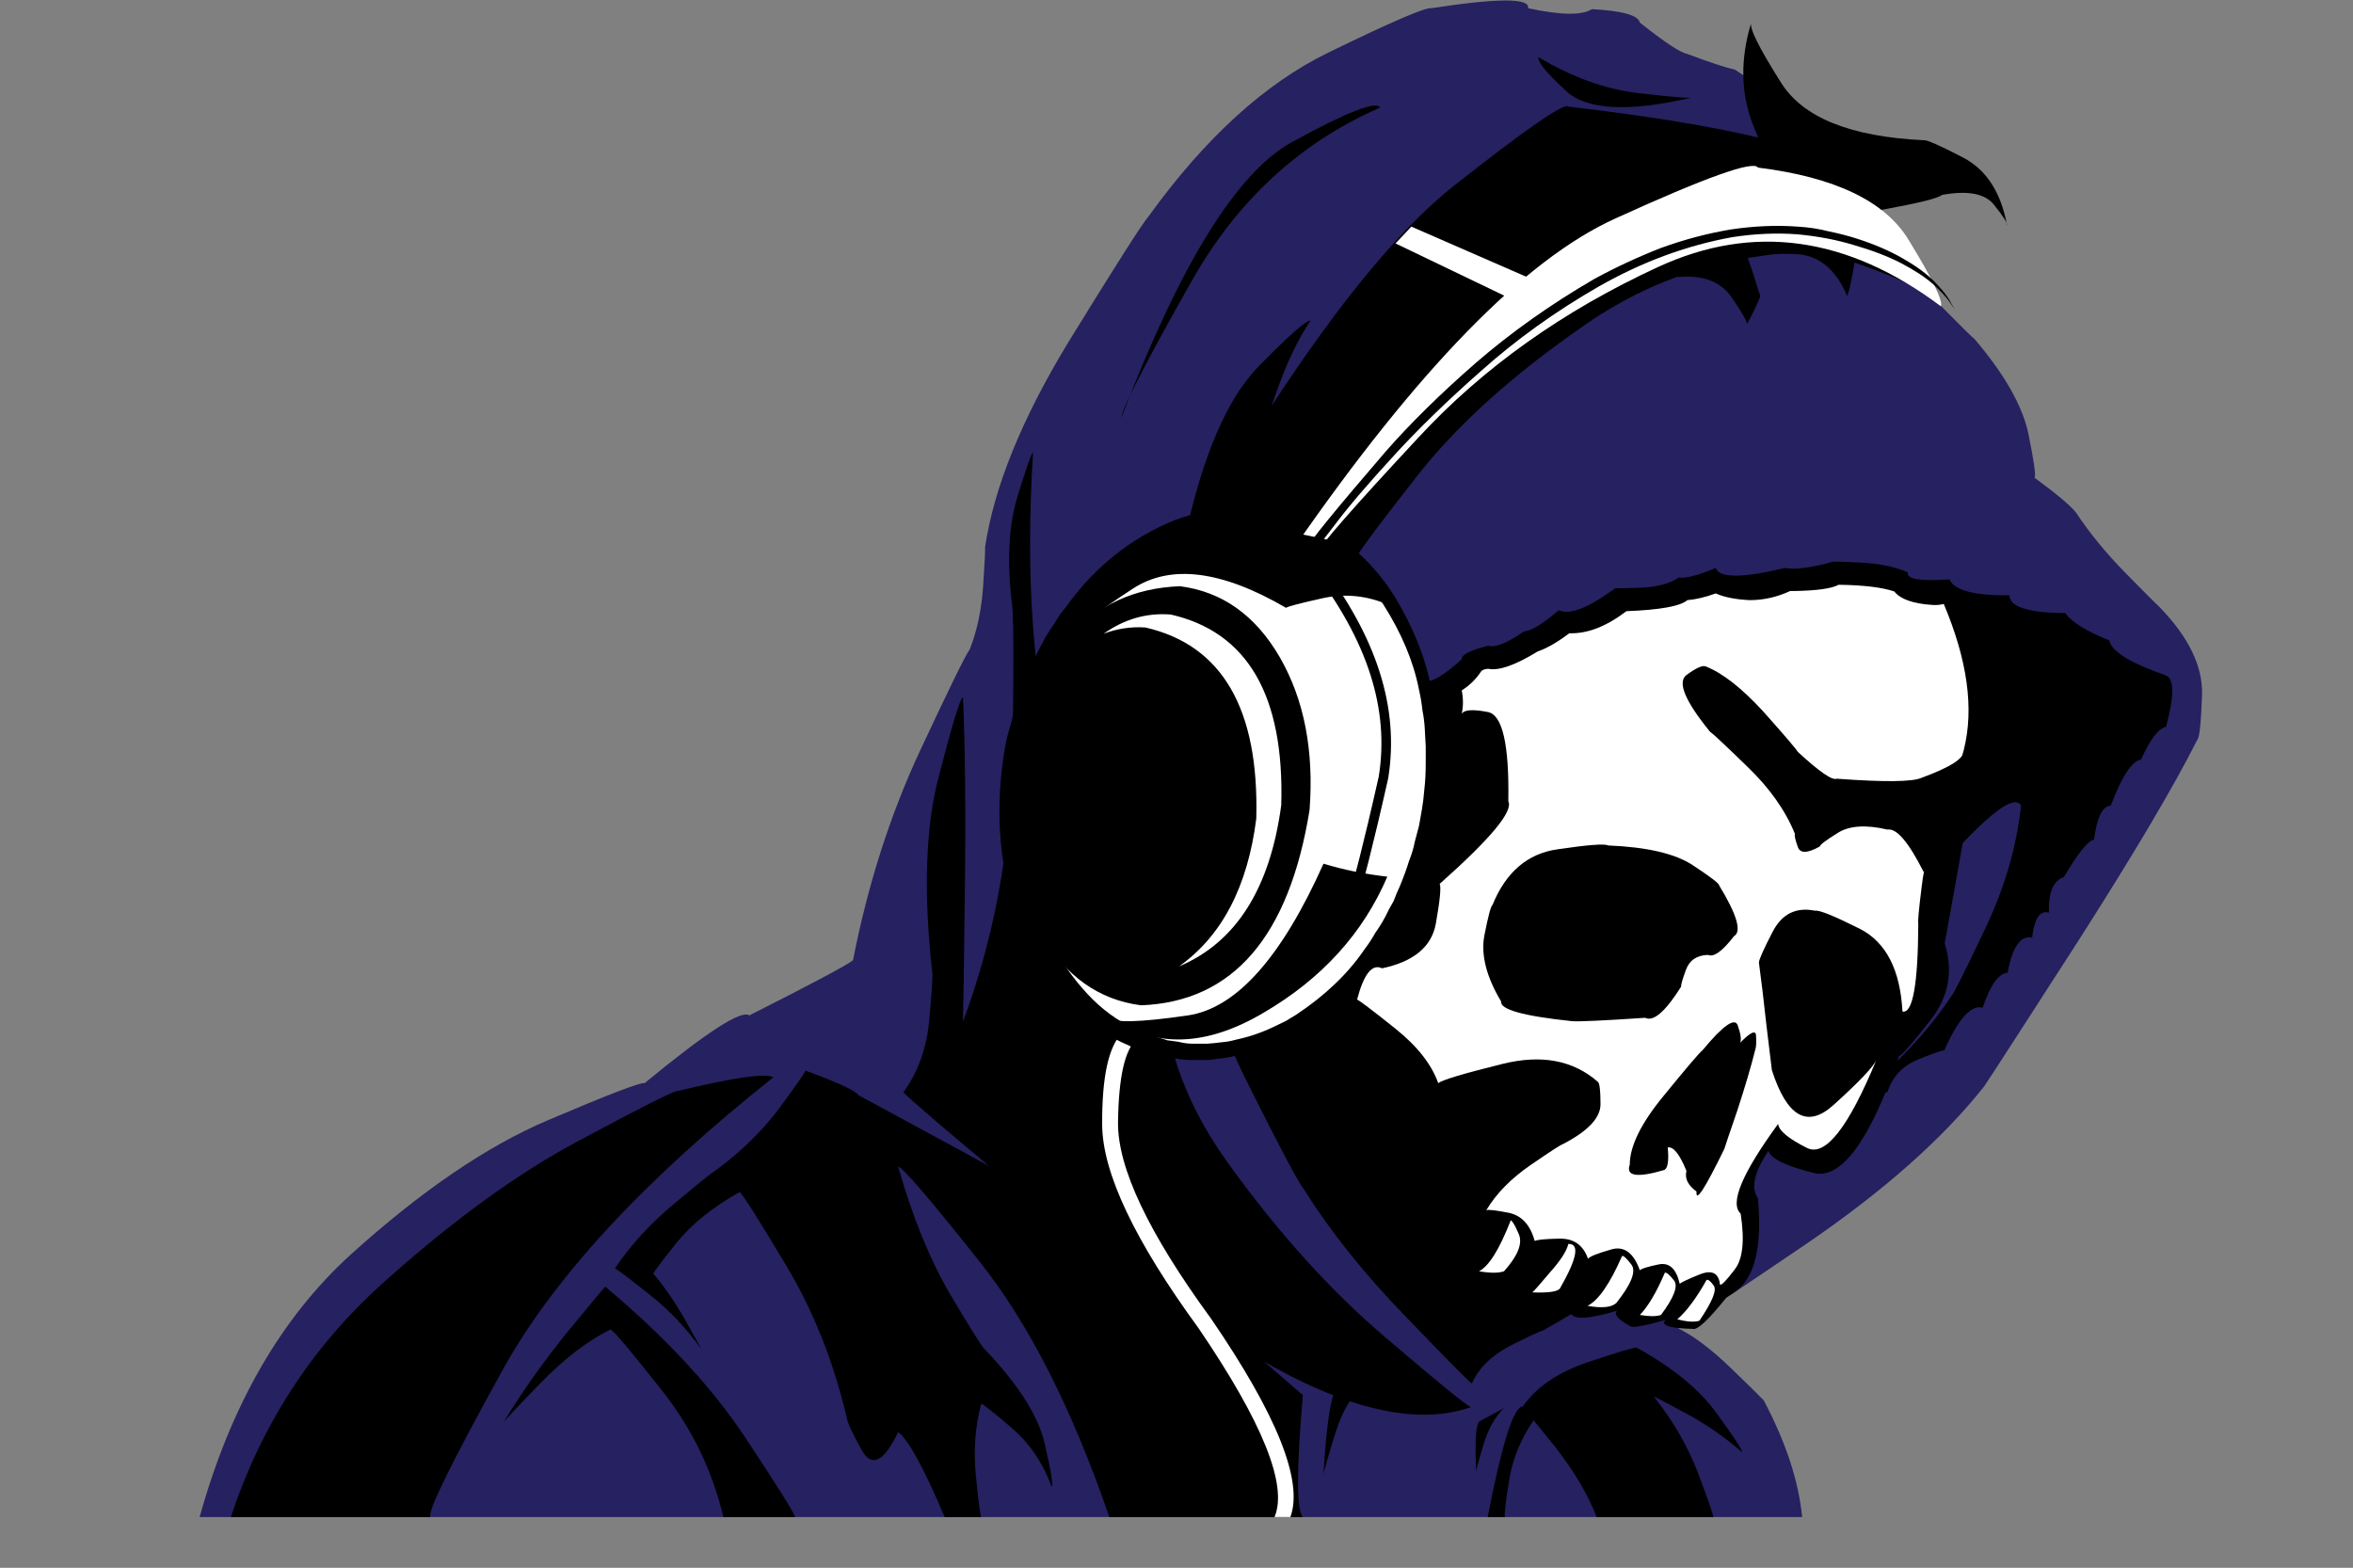 <svg width="326.667" height="217.667" xmlns="http://www.w3.org/2000/svg">
 <rect width="100%" height="100%" fill="#808080" stroke="none"/>

 <g>
  <title>background</title>
  <rect fill="none" id="canvas_background" height="219.667" width="328.667" y="-1" x="-1"/>
 </g>
 <g>
  <title>Layer 1</title>
  <g id="g10" transform="matrix(1.333,0,0,-1.333,0,274.667) ">
   <g id="g12" transform="scale(0.1) ">
    <path fill="#262161" fill-rule="evenodd" d="m2248.4,1428.98c-1.99,1.64 -13.32,13.01 -33.99,33.99c-20.66,21.01 -38.16,42.34 -52.5,64.02c-6.36,7.66 -20.66,19.65 -43,35.98c1.64,1.68 -0.51,17.19 -6.53,46.52c-6.33,28.99 -25,61.64 -55.97,97.97c-2.35,1.68 -13.68,12.85 -34.03,33.52c-20.31,20.66 -35.66,41.17 -45.97,61.48c4.64,10.66 -20,40.86 -74.03,90.51c-1.64,2.65 -12.81,16.01 -33.47,40c-21.02,24.02 -41.68,42.34 -62,55c-10.35,2.34 -27.03,7.85 -50,16.52c-7.03,1.33 -23.36,12.15 -49.02,32.5c-1.64,7.66 -18.32,12.31 -50,13.99c-10.31,-6.68 -32.5,-6.33 -66.48,1.01c2.34,10.67 -31.18,10.67 -100.51,0c-5.67,1.33 -41.33,-14.02 -106.99,-46.01c-66.02,-32 -128.52,-88.83 -187.5,-170.51c-6.68,-7.66 -34.5,-51.33 -83.52,-130.98c-48.67,-80 -77.66,-151.37 -86.99,-214.02c0.35,-2.35 -0.35,-15.82 -1.99,-40.51c-1.68,-24.65 -6.33,-46.64 -14.03,-65.98c-3.63,-4.33 -20.97,-39.68 -51.989,-106.01c-30.981,-66.64 -54.141,-139.14 -69.493,-217.5c-5.347,-4.65 -41.328,-23.83 -108.007,-57.5c-8.321,6.01 -44.653,-17.501 -108.981,-70.509c-4.34,1.019 -38.172,-11.992 -101.531,-38.981c-63.32,-27 -131.481,-73.519 -204.488,-139.5c-72.661,-66.011 -125.161,-157.179 -157.5,-273.511l1669.019,0c-3.67,37.652 -17.03,78.16 -40,121.519c-2.03,2.313 -13.16,13.321 -33.51,32.973c-20.67,20 -39.18,34.019 -55.51,42.027c9.02,4.34 53.67,33.832 134.02,88.481c80,54.691 141.49,109.179 184.5,163.511c6.99,10.321 39.64,60.821 98,151.49c57.97,90.66 99.34,160.51 123.99,209.49c2.34,2.03 3.98,17.85 5,47.5c0.66,29.69 -14.34,60.2 -45,91.52" id="path14"/>
    <path fill="#000000" fill-rule="evenodd" d="m1531.91,594.961c-4.68,1.68 -34.68,26.168 -90,73.519c-55.66,47.34 -109.33,106.68 -161.01,178c-51.99,71.329 -74.65,143.829 -68.01,217.5c-8.01,10.32 5.86,42.15 41.52,95.51c3.64,-6.01 15.47,0.98 35.47,20.98c-1.64,-0.31 -6.99,2.34 -15.97,8.01c-9.03,5.66 -11.18,16.68 -6.53,33c-8.32,-0.66 -31.83,-22.5 -70.47,-65.5c-38.67,-43.01 -43,-102.5 -13,-178.519c-5,0 -13.83,18.519 -26.53,55.509c-12.65,36.99 1.53,93.01 42.5,168.01c1.68,1.99 10.67,21.17 27.03,57.5c16.33,36.68 30.47,79.49 42.5,128.51c0.67,10.67 10.32,60.47 28.99,149.49c18.32,88.68 40.51,152 66.48,190c-3.63,1.33 -21.83,-14.68 -54.49,-48c-32.66,-33.68 -58.16,-93.32 -76.48,-178.99c-1.02,-4.69 -9.03,-33.16 -24.03,-85.51c-15,-52.65 -31.99,-100.5 -50.97,-143.51c-2,-0.67 -7.86,-14.14 -17.5,-40.51c-9.34,-26.33 -9.85,-61.64 -1.53,-105.98c-4.33,3.68 -17.97,50 -40.97,138.99c-23.36,89.02 -31.02,197.85 -23.01,326.52c-1.68,-1.01 -6.99,-16.17 -16.02,-45.51c-8.98,-29.02 -11.13,-65.15 -6.48,-108.51c2.34,-8.67 2.65,-62.35 1.01,-160.98c-2.03,-99.02 -19.18,-191.68 -51.52,-278.01c0.35,8.68 1.02,54.14 1.99,136.49c1.02,82.34 0.35,149.49 -1.99,201.52c-3.011,-1.68 -11.331,-29.02 -24.999,-82.03c-13.981,-52.66 -16.332,-120.82 -6.993,-204.49c0.661,-3.01 -0.347,-19.34 -3.007,-48.99c-2.661,-29.679 -11.641,-55 -26.993,-76.011c4.332,-5.309 43.832,-39.137 118.512,-101.489c74.65,-62.652 157.97,-121.011 250,-175c92,-54.019 166.14,-71.171 222.5,-51.519" id="path16"/>
    <path fill="#000000" fill-rule="evenodd" d="m770.391,818.98c3.359,-2.648 19.179,-27.648 47.5,-75c28.668,-47.339 50,-100.66 64.019,-160c0.668,-5 5.981,-16.519 15.981,-34.492c10.347,-17.687 22.847,-11.168 37.5,19.492c10.347,-7.339 26.519,-36.832 48.519,-88.511l38,0c-1.01,1.992 -2.85,16.172 -5.5,42.5c-2.66,26.332 -0.86,51.519 5.5,75.511c2,-0.359 12.31,-8.519 30.98,-24.5c18.67,-15.66 32.85,-36.32 42.5,-61.992c1.68,1.641 -0.82,16.84 -7.5,45.473c-6.64,28.668 -27.5,61.367 -62.5,98.008c-2.34,1.679 -14.14,20.511 -35.511,56.519c-21.328,36.332 -39.488,80.821 -54.488,133.481c5,-0.981 33.16,-33.828 84.489,-98.481c51.37,-64.328 96.53,-153.16 135.51,-266.519l201.52,0c-6.68,6.992 -6.68,49.332 0,126.992l-190,164.527l-273,147.973c-2.351,4.34 -20.672,12.848 -55,25.508c-0.672,-2.348 -9.851,-15.508 -27.5,-39.489c-18.012,-23.992 -40.512,-45.82 -67.5,-65.511c-2.66,-1.328 -16.332,-12.348 -41.019,-33.008c-25,-20.66 -45.821,-43.32 -62.5,-67.973c1.988,-0.66 13.519,-9.328 34.488,-26.008c21.019,-16.332 39.531,-35.671 55.512,-58.011c-0.981,1.992 -6.84,12.5 -17.5,31.519c-10.981,18.992 -21.84,34.653 -32.5,46.992c0.347,1.641 8.519,12.5 24.488,32.5c16.019,19.649 37.851,37.149 65.512,52.5" id="path18"/>
    <path fill="#000000" fill-rule="evenodd" d="m1704.41,656.988c-3.67,0 -20.86,-5.187 -51.52,-15.508c-30.66,-10.351 -53.16,-25.859 -67.5,-46.519c2.34,-1.992 13.67,-15.66 34.02,-40.981c20,-25.66 34.5,-50.152 43.48,-73.511l121.52,0c0,2.34 -5.35,17.652 -16.01,46.011c-10.67,28.008 -26.02,54.5 -46.02,79.5c2.03,-0.671 13.52,-6.679 34.53,-18.011c21.33,-11.641 40.47,-25 57.5,-40c0.32,2.34 -8.51,15.859 -26.52,40.511c-18.01,25 -45.82,47.848 -83.48,68.508" id="path20"/>
    <path fill="#000000" fill-rule="evenodd" d="m2090.39,1825.47c0.66,2.34 -3.83,9.49 -13.48,21.52c-9.33,11.99 -27.5,15.47 -54.53,10.47c-3.32,-3.32 -24.14,-8.48 -62.5,-15.47c-38.63,-7.03 -75.31,4.65 -110,35c-2.97,2.31 -10.97,20 -23.98,52.97c-13.01,33.01 -13.67,68.67 -1.99,107.03c-2.35,-5.35 8,-26.17 30.97,-62.5c22.7,-36.37 72.19,-56.37 148.52,-60c3.01,0.67 16.68,-5.35 41.01,-18.01c24.34,-12.65 39.65,-36.32 45.98,-71.01" id="path22"/>
    <path fill="#000000" fill-rule="evenodd" d="m1819.41,1722.97c0.32,2.65 -5,11.99 -16.01,28.01c-11.33,16.32 -29.85,23.32 -55.51,21.01l6.52,15c7.66,1.99 17.5,4.14 29.5,6.49c13.98,1.99 25.82,3.82 35.5,5.5l0,-4.49c0.67,-1.68 2.97,-8.51 7,-20.51c3.67,-11.99 5.97,-19.33 6.99,-21.99c-4.34,-10.66 -8.99,-20.35 -13.99,-29.02" id="path24"/>
    <path fill="#000000" fill-rule="evenodd" d="m1827.38,1793.98c3.01,2 16.84,2.66 41.53,2c24.64,-0.67 43,-15.36 55,-43.99c2.65,7.97 5.15,19.65 7.5,35c1.99,-0.35 13.82,-4.69 35.5,-13.01c21.33,-8.36 39.5,-19.18 54.5,-32.5c-0.67,2.35 -12.66,13.32 -36.02,33.01c-23.32,19.34 -52.5,33.63 -87.5,42.97l-101.99,-5l31.48,-18.48" id="path26"/>
    <path fill="#000000" fill-rule="evenodd" d="m1762.38,1958.98c-2.65,-1.01 -21.13,0.51 -55.47,4.5c-34.68,3.98 -69.53,16.48 -104.53,37.5c-1.64,-4.34 8.01,-16.18 29.03,-35.51c21.32,-19.65 65,-21.84 130.97,-6.49" id="path28"/>
    <path fill="#000000" fill-rule="evenodd" d="m827.891,480.469c-0.313,3.672 -17.5,31.172 -51.481,82.5c-34.031,51.679 -82.66,104.179 -146.019,157.5c-1.993,-1.989 -15.313,-18.008 -40,-48.008c-24.34,-30 -46.481,-61.332 -66.481,-93.981c1.988,3 15.149,16.989 39.488,41.989c24.332,25 48.512,43.511 72.5,55.511c3.981,-2.351 21.68,-23.32 53.012,-63.011c31.32,-39.34 52.809,-83.481 64.488,-132.5l74.493,0" id="path30"/>
    <path fill="#000000" fill-rule="evenodd" d="m1395.9,619.961c-8.32,-3.633 -14.18,-35.473 -17.5,-95.473c0.35,3.633 4.65,18.832 13.01,45.473c8.67,26.367 20.15,43.008 34.49,50l-30,0" id="path32"/>
    <path fill="#000000" fill-rule="evenodd" d="m1584.88,595.469c-9.33,-2.66 -21.13,-40.981 -35.47,-115l17.97,0c-0.97,2.34 0.67,16.332 5,41.992c4.69,25.66 16.84,50.508 36.53,74.527l-24.03,-1.519" id="path34"/>
    <path fill="#000000" fill-rule="evenodd" d="m1540.39,579.961c-3.32,-4.34 -4.34,-21.641 -3.01,-51.992c0,1.679 2.5,10.859 7.5,27.5c5,16.679 12.19,29.492 21.53,38.511c-6.68,-3.671 -15.36,-8.359 -26.02,-14.019" id="path36"/>
    <path fill="#000000" fill-rule="evenodd" d="m1167.89,1625.47c1.02,10.35 25.35,57.65 73.01,141.99c47.65,84.34 113.16,144.69 196.48,181.02c-3.98,7.34 -34.65,-4.65 -91.99,-36.02c-57.34,-31.64 -116.48,-127.3 -177.5,-286.99" id="path38"/>
    <path fill="#000000" fill-rule="evenodd" d="m1532.89,619.488c-4.34,3.321 -27.66,26.992 -70,70.981c-42.34,43.672 -77.34,87.5 -105,131.519c-5.66,6.992 -25,43.481 -58.01,109.492c-33.32,66.329 -47.81,120.32 -43.47,162c-1.02,1.32 0.31,10.5 3.98,27.5c3.36,16.99 14.34,32.34 33.01,46.01c6.68,4.65 18.16,20.31 34.49,46.99c9.02,0.98 23.52,12 43.52,33.01c-2.66,4.34 4.64,12.31 21.99,23.99c5,-0.67 17.15,11.32 36.48,36.01c6.02,-3.36 25.2,11.33 57.5,43.99c7.7,1.01 19.34,8.67 35,23c-0.31,4.65 8.87,9.34 27.5,13.99c7.03,-2.35 19.53,2.65 37.5,15c7.35,0.35 19.34,7.65 36.02,21.99c11.33,-5.31 31.01,2.34 58.98,23.01c2.03,-0.31 11.37,-0.16 28.01,0.51c16.68,1.01 29.34,4.49 38.01,10.5c7.34,-1.01 20.15,2.35 38.51,10c3.64,-10.66 27.66,-10.66 72,0c10.66,-1.99 27.34,0.16 50,6.49c1.64,0.35 11.83,0 30.5,-0.98c18.32,-1.01 34.14,-4.33 47.5,-10c-1.68,-7.03 12.82,-9.53 43.48,-7.5c5,-11.37 25.86,-16.83 62.5,-16.52c0,-11.99 19.34,-18.17 58.01,-18.48c6.68,-9.33 21.99,-18.87 46.01,-28.51c2,-11.33 21.64,-23.52 58.99,-36.49c8.67,-3.67 8.67,-21.52 0,-53.51c-7.66,-1.33 -16.33,-12.66 -26.02,-33.99c-9.65,-1.68 -20.15,-17.69 -31.48,-48.01c-8.67,-0.35 -14.49,-12.18 -17.5,-35.5c-6.02,-0.67 -16.49,-13.68 -31.49,-38.99c-11.01,-3.67 -16.17,-16.01 -15.5,-37.03c-9.34,2.7 -15.16,-5.98 -17.5,-25.98c-12,2.66 -20.51,-9.49 -25.51,-36.52c-9.34,-0.66 -18.01,-12.81 -26.02,-36.48c-11.99,3.32 -25.31,-11.492 -40,-44.5c-1.99,0.321 -11.13,-2.851 -27.5,-9.492c-15.97,-6.679 -26.48,-17.847 -31.48,-33.508c-1.33,-0.359 -7.66,-3.679 -18.99,-10c-11.36,-6.679 -17.85,-13.832 -19.53,-21.492c-10.31,2.313 -3.63,14.344 20,35.981c2.03,1.332 12.85,11.832 32.5,31.519c20,20 37.35,40.982 52.03,62.972c2.97,3.36 14.65,26.52 35,69.53c20.67,42.97 33.32,86.13 37.97,129.49c-5.97,10.98 -27.81,-3.67 -65.47,-44.02c-1.36,-2.66 -9.18,-22.15 -23.51,-58.48c-14.34,-36.32 -28.52,-74.68 -42.5,-115c-8.32,4.34 -15,42.5 -20,114.5c1.99,3.98 1.17,19.64 -2.5,46.99c-3.99,27.65 -24.18,43.01 -60.51,46.01c-10.31,-7.65 -57.34,-58.51 -140.98,-152.5c-83.67,-93.671 -143.16,-183.671 -178.51,-270c-6.02,-10.66 2.5,-33 25.51,-66.992c-7.35,-6.008 7.5,-5.508 44.49,1.492c4.33,-9.652 18.67,-7.859 43.01,5.5c-6.33,-11.011 -32.19,-29.179 -77.5,-54.492c-2.35,-0.347 -13.52,-5.508 -33.52,-15.508c-19.65,-10.351 -33.01,-23.511 -40,-39.492" id="path40"/>
    <path fill="#000000" fill-rule="evenodd" d="m1767.38,695.98c3.67,-2 16.37,3.981 38.01,18c21.68,13.68 30.16,46.489 25.51,98.481c-7.66,11.019 -3.99,27.5 11.01,49.527c2,-8.008 17.5,-15.656 46.49,-23.008c28.98,-7.648 58.83,32.821 89.49,121.489c3.36,1.332 14.34,14.019 33.01,38.011c18.67,23.98 23.51,50.5 14.49,79.49l19.49,108.51l-425.47,120l-295,-296.99l90.98,-191.01c1.99,-3.679 35.35,-21.492 100,-53.519c65,-31.992 149.02,-55 251.99,-68.981" id="path42"/>
    <path fill="#ffffff" fill-rule="evenodd" d="m1446.41,1287.46c-10.36,-13.63 -20,-23.48 -29.03,-29.49c9.69,-18.99 16.02,-43.17 19.03,-72.5c4.33,12.34 18.67,53.36 43,123.01c-13.67,-10.67 -24.68,-17.66 -33,-21.02" id="path44"/>
    <path fill="#ffffff" fill-rule="evenodd" d="m2012.38,1430.47c-20,1.33 -33.16,6.01 -39.49,14.02c-12.66,4.34 -31.99,6.64 -58.01,6.99c-7.3,-4.02 -22.97,-6.17 -46.99,-6.52c-0.98,0 -2.15,0 -3.48,0c-13.67,-6.33 -27.69,-9.49 -42.03,-9.49c-14.65,0.66 -26.48,3.01 -35.47,6.99c-11.01,-3.98 -20.86,-6.33 -29.53,-6.99c-7.3,-6.33 -28.47,-10.16 -63.47,-11.49c-21.02,-16.01 -40.86,-23.67 -59.5,-23c-12.34,-9.34 -23.36,-15.67 -33,-18.99c-23.36,-14.33 -40.51,-20.35 -51.53,-18.01c-3.98,-0.35 -6.48,-1.32 -7.5,-3c-5.31,-8.01 -11.99,-14.5 -20,-19.5c1.68,-8.36 1.68,-16.52 0,-24.49c2.35,4.34 11.37,5 27.03,1.99c15.32,-2.65 22.5,-33.67 21.49,-93c5.35,-10.36 -18.52,-38.99 -71.49,-86.02c1.64,-3.32 0.32,-17.15 -4.02,-41.48c-4.34,-23.99 -23.01,-39.5 -55.98,-46.49c-10.35,5 -19.02,-5.86 -26.01,-32.5c3.01,-1.37 16.17,-11.37 39.49,-30.002c23.01,-18.359 38.01,-37.34 45,-57.027c4.34,3.359 26.68,10 66.99,20c40.35,10 73.36,3.871 99.03,-18.481c1.99,-1.011 3,-8.671 3,-23c0.32,-14.339 -12.69,-28.32 -39.02,-42c-2.34,-0.66 -13.67,-8 -33.98,-21.992c-20.36,-14.019 -35.67,-29.687 -46.02,-47.027c1.68,1.019 9.34,0.199 23.01,-2.5c13.67,-2.66 22.85,-12.5 27.5,-29.492c1.99,1.332 10.51,2.191 25.51,2.5c15,0.351 25,-6.641 30,-20.981c1.64,2.313 9.49,5.473 23.47,9.492c13.67,4.34 23.87,-2.851 30.51,-21.519c1.33,1.68 7.66,3.668 19.02,6.019c11.33,2.649 18.83,-3.992 22.5,-20c2,1.68 9.14,5 21.49,10c12.34,4.641 19.18,1.008 20.51,-11.019c1.64,-0.66 6.64,4.527 15,15.508c8.67,10.66 10.82,30.152 6.48,58.511c-11.64,10.668 1.33,41.84 39.02,93.481c0.67,-6.992 10.67,-15.313 30,-25c18.99,-9.652 43.17,21.019 72.5,92.027c-3,-7.34 -18,-23.156 -45,-47.5c-27.03,-24.328 -48.36,-12.187 -64.02,36.492c-0.31,3 -2.15,18.161 -5.51,45.5c-2.97,27.35 -5.66,49.5 -7.97,66.49c0,3.01 4.81,13.83 14.5,32.5c9.64,18.36 24.33,25.51 43.98,21.52c4.02,0.98 19.69,-5.35 46.99,-19.02c27.03,-13.99 41.68,-42.66 44.03,-85.98c10.66,-2.34 16.17,28.17 16.48,91.49c-0.66,1.68 0.51,14.49 3.52,38.51c2.65,24.34 10.31,49.81 23,76.49c3.32,1.99 10.32,24.18 20.98,66.48c10.66,42.7 3.67,93.16 -20.98,151.52c-4.02,-1.01 -8,-1.32 -12.03,-1.01" id="path46"/>
    <path fill="#000000" fill-rule="evenodd" d="m1812.38,974.488c1.37,3.321 0.51,9.344 -2.5,17.973c-2.97,8.669 -15.15,0.199 -36.48,-25.473c-3.67,-3.008 -17.15,-18.867 -40.51,-47.5c-23.67,-28.668 -35.51,-52.687 -35.51,-72.027c-4.33,-11.992 7.7,-13.832 36.02,-5.473c3.67,1.992 4.84,9.813 3.51,23.481c5.98,1.011 12.5,-7.149 19.5,-24.489c-2,-7.66 1.48,-14.851 10.5,-21.492c-1.01,-12.027 8.64,2.813 28.99,44.492c0.66,2.352 5.15,15.668 13.51,40c7.97,24.34 14.34,45.821 18.99,64.5c0.66,1.989 0.82,6.321 0.51,13c0,6.641 -5.51,4.34 -16.53,-6.992" id="path48"/>
    <path fill="#000000" fill-rule="evenodd" d="m1713.4,1000.47c8.67,-4.341 21.17,6.52 37.5,32.5c-0.35,1.68 1.33,7.5 5,17.5c3.67,10 11.33,15.15 23.01,15.51c5.97,-2.66 15,3.82 26.99,19.49c8.32,4.69 3.16,22.34 -15.51,53.01c0.35,1.68 -8.83,8.67 -27.5,21.01c-18.32,11.99 -47.66,18.83 -88.01,20.47c-3.63,2.03 -21.13,0.66 -52.5,-3.98c-31.33,-4.34 -53.98,-23.68 -67.97,-58.01c-1.68,-0.98 -4.53,-11.64 -8.51,-31.99c-3.67,-20 2.15,-42.86 17.5,-68.52c-1.33,-8.32 23.16,-15.16 73.51,-20.472c6.33,-0.656 31.84,0.473 76.49,3.482" id="path50"/>
    <path fill="#000000" fill-rule="evenodd" d="m1776.41,1366.48c-3.36,1.33 -10,-1.68 -20,-9.02c-9.69,-7.3 -1.53,-26.99 24.49,-58.98c2.65,-1.68 15.51,-13.68 38.51,-36.02c23.32,-22.3 40,-45.82 50,-70.47c-0.66,-1.68 0.32,-6.17 2.97,-13.51c2.35,-7 10,-6.84 23.01,0.5c0,1.64 6.17,6.33 18.52,13.99c11.99,7.65 29.33,8.83 51.99,3.51c9.33,1.64 21.83,-13 37.5,-44.02l41.48,34.53l0,91.49c1.02,-7.66 -13.47,-17 -43.47,-28.01c-9.34,-4.34 -38.83,-4.65 -88.52,-0.98c-4.65,-2.03 -18.16,7.31 -40.51,27.97c-1.99,3.36 -13.98,17.34 -35.97,42.03c-22.35,24.34 -42.35,40 -60,46.99" id="path52"/>
    <path fill="#000000" fill-rule="evenodd" d="m1512.89,747.969c-0.31,-9.649 15.66,-15.981 48.01,-18.989c-4.34,-1.992 -2.5,-7.339 5.51,-16.011c3,-8.321 21.48,-9.649 55.5,-3.989c-5.35,-2.339 -0.19,-8.359 15.47,-18c4.34,-5 20,-3.519 47.03,4.489c-4.02,-3.668 0.16,-8.828 12.5,-15.508c1.33,-2.973 13.99,-0.981 37.97,6.019c-5.97,-5.671 3.36,-8.832 28.01,-9.5c4.69,-1.679 16.33,9.141 35,32.5l-66.99,2.5l-103.01,28.989l-61.48,19.492l-40.51,12.027l-13.01,-24.019" id="path54"/>
    <path fill="#ffffff" fill-rule="evenodd" d="m1733.91,734.961c1.64,0.66 4.84,-1.992 9.49,-7.973c4.65,-5.66 0.15,-17.687 -13.52,-36.008c-5,-1.679 -12.3,-1.679 -21.99,0c8.67,8.981 17.34,23.668 26.02,43.981" id="path56"/>
    <path fill="#ffffff" fill-rule="evenodd" d="m1777.38,727.461c1.68,0.66 4.18,-1.332 7.5,-5.981c3.36,-4.679 -1.64,-16.832 -15,-36.519c-5.31,-1.641 -12.97,-1.133 -22.97,1.519c9.65,8.321 19.81,22 30.47,40.981" id="path58"/>
    <path fill="#ffffff" fill-rule="evenodd" d="m1689.41,752.461c1.64,0.348 5,-2.813 10,-9.492c4.65,-6.989 -0.66,-20.16 -16.01,-39.489c-5,-4.652 -15,-5.671 -30,-3.011c11.33,5.66 23.32,23.011 36.01,51.992" id="path60"/>
    <path fill="#ffffff" fill-rule="evenodd" d="m1633.4,764.961c11.99,0.348 9.18,-15 -8.52,-45.981c-1.99,-3.671 -11.64,-5.152 -28.98,-4.492c1.68,1.332 7.85,8.321 18.51,20.981c10.98,12.34 17.31,22.191 18.99,29.492" id="path62"/>
    <path fill="#ffffff" fill-rule="evenodd" d="m1573.4,789.488c1.68,-0.347 4.49,-5.187 8.51,-14.527c3.99,-9.652 -1.17,-22.5 -15.5,-38.481c-5.67,-1.992 -14.34,-1.992 -26.02,0c10.35,5.321 21.33,23.008 33.01,53.008" id="path64"/>
    <path fill="#ffffff" fill-rule="evenodd" d="m1327.38,480.469l16.53,0c13.67,37.34 -13.83,106.172 -82.5,206.519c-65.36,89.34 -97.66,157.66 -97,205c0.67,46.992 7.15,75.672 19.5,85.981c-5.36,1.992 -10.36,4.332 -15,6.992c-14.34,-13.981 -21.33,-45.981 -21.02,-95.981c0.35,-50 33.83,-120.66 100.51,-211.992c66.68,-98.008 93.01,-163.508 78.98,-196.519" id="path66"/>
    <path fill="#000000" fill-rule="evenodd" d="m1410.39,1475.98c0.66,4.33 22.19,33.51 64.49,87.5c42.35,54.33 101.37,107.5 177.03,159.49c75.32,52.34 163.48,77.65 264.5,76.01l-18.52,13.01l-180,0l-250.98,-110.51l-119.53,-155.5l-3.47,-73.52l66.48,3.52" id="path68"/>
    <path fill="#ffffff" fill-rule="evenodd" d="m1483.91,1199.49c-18.01,-77.69 -52.35,-138.36 -103.01,-182.03c-50.67,-43.319 -106.17,-59.651 -166.49,-48.98c-59.68,14.641 -103.86,51.99 -132.5,111.99c-29.02,60.35 -36.01,129.69 -21.01,208.01c18.01,77.65 52.34,138.16 103.01,181.48c50.66,43.67 106.17,60.2 166.48,49.53c59.34,-14.69 103.52,-52.19 132.5,-112.5c29.02,-60 36.02,-129.18 21.02,-207.5" id="path70"/>
    <path fill="#000000" fill-rule="evenodd" d="m1477.89,1200.47c0,0.35 1.02,6.01 3.01,16.99c1.01,5.66 1.83,12.5 2.5,20.51c1.01,8.36 1.48,17.85 1.48,28.51c0,5 0,10.51 0,16.49c-0.31,5.66 -0.66,11.68 -0.97,18.01c-0.36,6.68 -1.18,13.32 -2.5,20c-0.67,6.68 -1.84,13.67 -3.52,21.01c-5.66,29.34 -18.16,59.14 -37.5,89.49c-2.66,3.68 -5.16,7.35 -7.5,10.98c-3.01,3.67 -5.98,7.19 -8.98,10.51c-6.02,6.99 -12.66,13.67 -20,20c-3.68,3.01 -7.5,6.01 -11.53,9.02c-3.63,2.97 -7.65,5.67 -11.99,7.97c-4.34,2.34 -8.48,4.69 -12.5,7.03c-4.65,1.99 -9.14,3.99 -13.48,5.98c-40,14.69 -81.01,13.67 -123,-3.01c-41.02,-17.97 -75.36,-46.48 -103.01,-85.47l-5.51,-7.03l-4.49,-7.5c-3.01,-4.65 -6.02,-9.49 -8.99,-14.49c-6.01,-10.67 -11.17,-21.33 -15.5,-31.99c-2.35,-5.36 -4.69,-10.82 -7,-16.49l-5.5,-16.52c-3.36,-11.33 -6.33,-22.81 -9.03,-34.49c-5,-23.32 -7.65,-46.84 -7.97,-70.51c0,-11.99 0.47,-23.83 1.49,-35.51c0.66,-5.66 1.48,-11.48 2.5,-17.5l1.01,-8.48l2,-8.51c10,-46.64 30.15,-86.49 60.5,-119.49c15,-16.33 32,-28.832 50.98,-37.5c4.69,-2 9.49,-3.992 14.49,-6.019c5,-1.332 10.2,-2.813 15.51,-4.492l3.01,-0.981l3.98,-0.508l7.5,-1.011c5,-1.328 10,-1.989 15,-1.989c5,0 10,0 15,0c5,0.352 9.85,0.821 14.53,1.481c5,0.348 9.81,1.168 14.5,2.5c4.64,1.019 9.33,2.187 13.98,3.519c9.02,2.649 17.66,6.008 26.02,10c4.33,1.989 8.47,3.981 12.5,6.008c3.67,2.313 7.5,4.652 11.48,6.992c30,20 53.52,42.5 70.51,67.5c4.33,5.67 8.16,11.49 11.48,17.5c4.03,5.67 7.5,11.33 10.51,17c2.66,5.66 5.51,11.01 8.52,16.01c1.99,5.31 4.14,10.47 6.48,15.47c4.02,9.69 7.19,18.36 9.49,26.02c3.01,7.65 5,14.33 6.02,20c2.65,10.35 4.18,16.01 4.49,16.99m11.02,-2.5c0,-0.31 -1.33,-5.98 -4.03,-16.99c-1.33,-5.67 -3.32,-12.66 -5.97,-21.02c-2.35,-7.97 -5.67,-17.15 -10,-27.5c-2,-5 -4.18,-10.16 -6.53,-15.47c-2.97,-5.66 -5.97,-11.37 -8.98,-17.03c-2.66,-5.98 -6.02,-11.99 -10,-17.97c-3.67,-6.01 -7.85,-12.19 -12.5,-18.51c-17.35,-25.67 -41.68,-49.5 -73.01,-71.492c-3.98,-2.34 -8.01,-4.84 -11.99,-7.5c-4.34,-2.34 -8.67,-4.687 -13.01,-7.027c-8.67,-4.34 -18.01,-8.16 -28.01,-11.481c-5,-1.679 -10,-3.011 -15,-3.992c-5,-1.679 -10.15,-2.847 -15.47,-3.508c-5.35,-0.671 -10.66,-1.332 -16.01,-2c-5.67,0 -11.17,0 -16.49,0c-5.66,0 -11.36,0.508 -17.03,1.489l-7.97,1.011l-4.53,0.508c-1.99,0.672 -3.47,0.981 -4.49,0.981c-5.31,1.679 -10.51,3.16 -15.51,4.492c-5.66,1.68 -11.13,3.871 -16.48,6.519c-21.99,9.34 -41.68,22.661 -58.99,40c-34.33,35.67 -57.03,78.68 -68,128.99l-2,9.49l-1.52,9.02c-0.98,6.33 -1.84,12.5 -2.5,18.48c-1.33,12.7 -1.99,25.35 -1.99,38.01c0,25.35 2.5,50.51 7.5,75.51l5,18c1.33,5.98 3.01,12 5,18.01l6.48,18.48c2.35,6.01 4.69,11.83 7.03,17.5c5.32,11.68 10.98,23.01 17,34.02c3.32,5.31 6.64,10.47 10,15.47l5,8.01l5.97,7.5c30,41.99 68.01,72.34 114.03,91.01c47.65,17.35 93,17.35 135.97,0c5,-2.34 10.2,-4.68 15.51,-6.99c4.69,-2.69 9.18,-5.35 13.52,-8.01c5,-2.65 9.49,-5.86 13.47,-9.49c4.03,-3.01 8.01,-6.17 12.03,-9.53c7.66,-6.99 14.65,-14.34 20.98,-21.99c3.01,-3.99 6.02,-7.81 9.02,-11.49c2.66,-4.02 5.32,-8 7.97,-11.99c19.69,-32.69 32.35,-64.33 38.01,-95c1.68,-7.34 2.85,-14.69 3.52,-22.03c1.32,-6.99 2.14,-13.83 2.5,-20.47c0.31,-6.37 0.66,-12.5 0.97,-18.51c0,-6.33 -0.15,-12.15 -0.47,-17.5c0,-11.02 -0.66,-20.67 -2.03,-28.99c-0.66,-8.36 -1.48,-15.51 -2.5,-21.52l-3.47,-17.5" id="path72"/>
    <path fill="#000000" fill-rule="evenodd" d="m1363.91,1216.99c-21.33,-132.03 -79.85,-199.84 -175.51,-203.51c-43.99,5.66 -78.67,30.35 -103.99,73.98c-25.35,44.02 -35.66,96.84 -31.01,158.52c21.33,132.34 79.84,200.35 175.51,203.98c43.98,-5.66 78.67,-30.31 103.98,-73.98c25.35,-43.99 35.66,-97 31.02,-158.99" id="path74"/>
    <path fill="#ffffff" fill-rule="evenodd" d="m1334.41,1221.99c3.32,113.99 -35,180.16 -115,198.48c-25,1.99 -48.36,-4.65 -70,-20c13.99,5.35 28.48,7.5 43.48,6.52c80,-18.36 118.52,-84.69 115.51,-199.02c-8.99,-70.98 -35.82,-122.35 -80.51,-153.99c59.34,25 94.84,80.98 106.52,168.01" id="path76"/>
    <path fill="#000000" fill-rule="evenodd" d="m1953.4,1833.48c8.67,2.65 -0.51,17.65 -27.5,45c-27.35,27.65 -124.85,51.32 -292.5,71.01c-3.67,4.65 -43.01,-22.5 -118.01,-81.52c-75.31,-59.34 -165,-178.32 -268.98,-356.99l97.5,-38.52c0.31,6.02 23.98,43.16 70.97,111.52c47.35,68.68 116.37,132.66 207.03,192c90.32,59.64 200.82,78.82 331.49,57.5" id="path78"/>
    <path fill="#000000" fill-rule="evenodd" d="m1378.4,1160.98c-43.67,-97.66 -90.67,-150.36 -141.02,-158.01c-50.66,-7.349 -77.97,-8.009 -81.99,-1.99c47.34,-32.351 101.02,-30.671 161.02,5c60.31,35.35 103.16,82.5 128.47,141.48c-23.63,2.7 -45.82,7.19 -66.48,13.52" id="path80"/>
    <path fill="#ffffff" fill-rule="evenodd" d="m1591.41,1771.48l-121.53,53.01l-16.48,-17.5l114.49,-55l23.52,19.49" id="path82"/>
    <path fill="#ffffff" fill-rule="evenodd" d="m1371.91,1484.49c2.66,7.66 37.82,47.81 105.47,120.47c67.35,72.7 150.51,131.84 249.53,177.5c98.99,45.66 197.15,32.03 294.5,-40.98c2.34,5.67 -8.83,28.68 -33.52,68.99c-24.34,40.35 -76.64,65.51 -156.99,75.51c-4.65,7.65 -54.18,-10 -148.52,-53.01c-94.33,-42.66 -205.97,-157.15 -335,-343.48l24.53,-5" id="path84"/>
    <path fill="#000000" fill-rule="evenodd" d="m1119.41,1398.48c0.98,6.99 21.14,23.32 60.47,48.98c39.34,25.66 92.5,19.02 159.53,-20c1.64,1.37 13.64,4.53 35.98,9.53c22.34,5.31 44.34,3.83 66.02,-4.53c13.67,-0.98 14.84,4.18 3.47,15.51l-62.5,50.51l-66.48,13.98c-1.68,0.35 -9.65,1.02 -23.99,2.03c-14.02,0.67 -23.51,-0.19 -28.51,-2.5c-5,-3.01 -15.67,-6.01 -31.99,-9.02c-16.33,-3.01 -25.67,-4.65 -28.01,-5c-2.35,-1.33 -11.49,-7.15 -27.5,-17.5c-16.02,-10.67 -24.85,-18.48 -26.49,-23.48c-2.34,-5 -10.66,-13.87 -25,-26.52c-14.33,-12.66 -16.01,-23.32 -5,-31.99" id="path86"/>
    <path fill="none" stroke="#000000" stroke-width="10" stroke-linecap="round" stroke-linejoin="round" stroke-miterlimit="10" d="m1410.9,1130.98c3.16,7.65 13.51,46.68 30,120c11.48,71.68 -11.84,143.98 -70,220" id="path88"/>
    <path fill="#000000" fill-rule="evenodd" d="m1361.91,1490.47c0.98,4.69 27.97,37.85 80.98,99.49c26.02,29.69 57.34,60.51 94.02,92.5c37,32.03 78.17,61.17 123.48,87.5c22.66,12.34 46.02,23.16 70,32.5c24.02,8.67 48.01,15 71.99,19.02c24.34,3.68 47.7,4.65 70,3.01c11.37,-0.66 22.19,-2.34 32.5,-5c10,-2.03 19.69,-4.53 29.03,-7.5c18.67,-6.01 34.84,-13.01 48.47,-21.01c14.03,-8.01 25,-16.18 33.01,-24.5c8.01,-8.36 13.36,-15.15 16.02,-20.5c3,-5.36 4.49,-8.01 4.49,-8.01c0,0 -1.68,2.5 -5,7.5c-3.32,5 -9.18,11.33 -17.5,19.02c-8.32,7.31 -19.49,14.65 -33.52,21.99c-13.63,7 -29.65,13.17 -47.97,18.48c-18.36,5.66 -38.36,9.53 -60,11.52c-21.68,1.64 -44.33,0.67 -68,-3c-47.66,-8.68 -94.03,-25.82 -139.03,-51.49c-44.65,-25.66 -85.15,-54.69 -121.48,-87.03c-36.33,-31.99 -67.5,-62.3 -93.52,-90.98c-26.33,-28.67 -46.33,-52.18 -60,-70.5c-13.98,-18.01 -21.13,-27.35 -21.48,-28.01l-6.49,5" id="path90"/>
    <path fill="#000000" fill-rule="evenodd" d="m447.891,480.469c-0.981,10 18.519,66.992 58.519,171.011c39.641,103.989 105.82,194.852 198.469,272.5c-3.981,0 -37.969,-17.179 -101.988,-51.519c-63.981,-33.981 -132.5,-83.832 -205.512,-149.492c-72.969,-65.981 -125.309,-146.84 -156.988,-242.5l207.5,0" id="path92"/>
    <path fill="#000000" fill-rule="evenodd" d="m447.891,480.469c-2.34,6.679 23.007,58.011 76.019,154.019c53.32,95.981 147.141,197.313 281.481,303.992c-7.661,4.641 -41.172,-0.16 -100.512,-14.5c-2.301,-1.679 -15.309,-10.859 -38.981,-27.5c-23.988,-16.679 -45,-31.32 -63.007,-44.019c-5,-2.973 -33.012,-27.973 -83.981,-75c-50.672,-46.641 -94.34,-96.481 -131.019,-149.492l22.5,-143.481c0.66,2.973 5.16,8.633 13.519,16.992c8.32,8.008 16.32,0.981 23.981,-21.011" id="path94"/>
    <path fill="#002a46" fill-rule="nonzero" d="m5.391,258.59l2.031,53.75c14.137,-1.051 28.477,-1.559 42.969,-1.559c38.32,0 75.66,2.27 112.031,6.879l-4.531,-22.5c-1.371,-6.25 -2.661,-12.781 -3.911,-19.539c-1.25,-6.672 -2.421,-12.461 -3.429,-17.34c-6.25,-1.679 -12.582,-2.89 -18.91,-3.59c-6.25,-0.632 -12.422,-1.531 -18.442,-2.66c-4.918,-21.051 -9.801,-47.152 -14.68,-78.281c-10.941,-68.98 -18.598,-119.141 -22.969,-150.469l-75.473,-12.031c22.07,103.949 36.953,185.309 44.691,244.059c-6.57,0.82 -13.129,1.101 -19.691,0.781c-6.559,-0.231 -13.129,0.629 -19.687,2.5zm112.73,-247.649c29.258,143.829 47.039,246.399 53.289,307.649c26.25,-2.18 48.942,-3.281 68.121,-3.281c-13.441,-56.868 -22.34,-96.829 -26.722,-119.84l41.57,5c3.742,19.691 7.18,38.832 10.312,57.5c3.2,18.75 7.258,37.972 12.188,57.652c10.93,1.957 22.531,3.438 34.84,4.379c12.261,0.941 20.781,1.559 25.472,1.879l6.868,0.781c-13.36,-43.75 -26.481,-105.16 -39.368,-184.219c-6.25,-35.55 -11.992,-71.882 -17.191,-109.062l-65.621,-7.348c3.512,16.641 6.711,32.348 9.531,47.027c2.891,14.77 5.82,29.422 8.75,43.91c2.891,14.57 5.309,27.031 7.18,37.34l-41.09,-3.59c-6.25,-34.809 -14.02,-75.59 -23.281,-122.34l-64.848,-13.438z" id="path96"/>
    <path fill="#002a46" fill-rule="nonzero" d="m303.52,11.25l55,298.59l132.808,11.57c-1.879,-6.25 -3.519,-12.351 -4.848,-18.289c-1.359,-5.851 -2.769,-11.672 -4.21,-17.5c-1.372,-5.742 -2.43,-10.781 -3.129,-15.152c-8.243,-0.739 -19.493,-1.09 -33.75,-1.09l-28.282,0l-14.687,-75.469c15,0.699 27.539,1.25 37.656,1.559c10.082,0.312 16.641,0.551 19.692,0.781c-1.059,-7.93 -2.11,-15.629 -3.129,-23.129c-0.942,-7.5 -2.11,-15.23 -3.442,-23.121c-3.039,-0.309 -7.648,-0.59 -13.898,-0.781c-6.25,-0.117 -12.821,-0.309 -19.692,-0.629c-6.879,-0.231 -14.531,-0.43 -22.968,-0.621l-14.371,-77.66l61.089,9.852l-4.058,-47.969l-135.781,-20.941z" id="path98"/>
    <path fill="#002a46" fill-rule="nonzero" d="m600.82,62.66c19.141,12.262 36.801,37.809 52.969,76.559c9.063,21.64 15.039,39.84 17.973,54.531c3.008,14.77 4.527,26.41 4.527,34.84c0,8.519 -2.891,15.711 -8.59,21.57c-5.75,5.93 -14.769,8.899 -27.039,8.899c-4.68,-23.547 -10,-48.86 -15.93,-75.938c-10.121,-45.93 -18.089,-86.09 -23.91,-120.461zm-73.281,-50.941c29.762,150.082 47.973,249.222 54.531,297.34c11.95,2.191 24.102,4.3 36.41,6.41c12.258,2.07 25.469,3.121 39.532,3.121c14.136,0 26.476,-2.418 37.027,-7.18c10.512,-4.808 19.063,-11.488 25.621,-20c12.578,-16.18 18.91,-37.89 18.91,-65.16c0,-30.121 -7.968,-61.84 -23.91,-95.16c-16.68,-34.68 -38.551,-62.969 -65.621,-84.84c-30.859,-24.371 -63.91,-36.559 -99.219,-36.559c-6.05,0 -13.832,0.699 -23.281,2.027z" id="path100"/>
    <path fill="#002a46" fill-rule="nonzero" d="m787.93,83.441l-16.879,-60.16c-6.25,-0.859 -13.551,-1.832 -21.871,-2.973c-8.36,-1.047 -16.641,-2.109 -24.84,-3.117c-8.25,-0.941 -16.719,-1.961 -25.469,-2.973c11.25,37.191 20.777,68.59 28.59,94.222c7.809,25.7 14.141,46.868 19.059,63.438c4.89,16.562 9.73,32.961 14.531,49.211c4.769,16.25 9.418,31.961 13.91,47.191c4.57,15.199 8.629,29.059 12.187,41.559c50.512,3.64 89.063,8.012 115.622,13.129c-2.5,-26.989 -4.532,-58.989 -6.09,-95.938c-3.668,-73.551 -6.68,-141.371 -9.059,-203.441c-8.242,-1.359 -16.25,-2.609 -24.07,-3.75c-7.813,-1.051 -15.891,-2.262 -24.211,-3.59c-8.36,-1.371 -15.899,-2.621 -22.66,-3.75c3.011,26.25 5.621,49.879 7.808,70.941l-36.558,0zm46.398,41.868l30.32,2.031c0,1.64 0.191,4.461 0.621,8.441c0.391,3.949 0.859,8.52 1.41,13.75c2.18,29.258 4.527,56.449 7.027,81.559l2.813,36.57l-6.563,-0.469l-35.628,-141.882z" id="path102"/>
    <path fill="#002a46" fill-rule="nonzero" d="m1013.48,316.09c-31.179,-158.668 -50.16,-257.34 -57.031,-296.09c-7.621,0 -20.898,-1.25 -39.847,-3.75c-18.872,-2.5 -28.512,-3.871 -29.063,-4.059c8.75,31.637 16.801,66.25 24.223,103.75c16.949,85.508 28.976,148.789 36.09,189.84l65.628,10.309z" id="path104"/>
    <path fill="#002a46" fill-rule="nonzero" d="m1054.06,70.781c10.39,0.82 24.92,1.25 43.6,1.25c0.5,-10.621 1.29,-19.332 2.34,-26.09c1.13,-6.68 1.91,-11.562 2.34,-14.691c0.39,-3.129 0.71,-5.269 0.94,-6.41l-12.66,0.469c-28.74,0 -57.34,-2.609 -85.78,-7.809c-9.289,-1.988 -17.731,-4.18 -25.309,-6.559c6.559,50.508 15.199,103.629 25.939,159.368c10.82,55.82 20.04,102.742 27.65,140.781l73.91,9.851c-25.43,-107.742 -40.27,-173.871 -44.53,-198.441c-4.3,-24.609 -7.11,-41.84 -8.44,-51.719z" id="path106"/>
    <path fill="#002a46" fill-rule="nonzero" d="m1189.53,191.41c8.95,22.379 23.67,63.942 44.22,124.68l65.16,-14.371c-15,-30.629 -28.52,-58.399 -40.47,-83.278l-26.25,-54.062c-5.24,-10.938 -10.39,-21.649 -15.47,-32.039c-5,-10.43 -9.61,-20.149 -13.75,-29.219c-4.06,-20.742 -10.47,-46.172 -19.22,-76.242l-71.87,-9.07l19.37,84.531c0,33.949 -1.41,71.41 -4.22,112.351c-2.73,41.008 -4.33,64.719 -4.84,71.09l-0.78,8.91l68.43,26.25l0,-72.972l-0.31,-40.938l0,-15.621z" id="path108"/>
    <path fill="#002a46" fill-rule="nonzero" d="m1513.01,115.16c0,-10.238 -2.42,-20.281 -7.19,-30.16c-4.69,-9.801 -11.09,-18.672 -19.22,-26.559c-8.05,-7.93 -17.46,-14.922 -28.28,-20.941c-10.86,-5.941 -22.27,-11.02 -34.22,-15.16c-23.55,-8.238 -47.62,-12.34 -72.19,-12.34c-10.43,0 -20.15,0.859 -29.21,2.5c13.43,48.949 24.1,98.32 32.03,148.121c7.89,49.77 15.54,99.848 22.97,150.16c38.32,7.891 69.6,11.879 93.9,11.879c28.75,0 48.75,-9.851 60,-29.539c4.38,-7.422 6.56,-16.519 6.56,-27.34c0,-10.742 -1.71,-20.781 -5.15,-30.16c-3.44,-9.293 -7.93,-17.73 -13.44,-25.312c-11.17,-15.309 -24.53,-25.899 -40.16,-31.719c22.39,-13.668 33.6,-34.801 33.6,-63.43zm-107.81,-20.16c24.88,2.699 42.38,9.691 52.5,20.941c4.37,4.879 6.56,10.348 6.56,16.399c0,6.019 -1.33,10.711 -3.91,14.07c-2.62,3.43 -5.94,6.25 -10,8.43c-8.24,4.379 -17.15,6.57 -26.72,6.57l-3.59,0c-1.17,0 -2.27,-0.121 -3.28,-0.32c-1.17,-6.871 -2.19,-12.93 -3.13,-18.121c-0.93,-5.239 -1.83,-10.239 -2.65,-15c-0.86,-4.809 -1.72,-9.809 -2.66,-15c-0.94,-5.117 -1.99,-11.09 -3.12,-17.969zm129.21,137.82c34.14,7.692 51.25,17.11 51.25,28.281c0,10.7 -8.75,17.418 -26.25,20.149c-4.37,0.82 -8.24,1.25 -11.56,1.25l-4.53,0c-0.55,-3.039 -1.17,-6.68 -1.88,-10.93c-0.62,-4.18 -1.36,-8.558 -2.18,-13.129c-0.86,-4.492 -1.72,-9.019 -2.66,-13.59c-0.94,-4.492 -1.68,-8.519 -2.19,-12.031z" id="path110"/>
    <path fill="#002a46" fill-rule="nonzero" d="m1582.81,83.441l-16.87,-60.16c-6.25,-0.859 -13.56,-1.832 -21.88,-2.973c-8.36,-1.047 -16.64,-2.109 -24.84,-3.117c-8.24,-0.941 -16.72,-1.961 -25.47,-2.973c11.25,37.191 20.78,68.59 28.59,94.222c7.82,25.7 14.14,46.868 19.07,63.438c4.88,16.562 9.72,32.961 14.53,49.211c4.76,16.25 9.41,31.961 13.9,47.191c4.57,15.199 8.64,29.059 12.19,41.559c50.51,3.64 89.06,8.012 115.63,13.129c-2.5,-26.989 -4.54,-58.989 -6.1,-95.938c-3.67,-73.551 -6.68,-141.371 -9.06,-203.441c-8.24,-1.359 -16.25,-2.609 -24.06,-3.75c-7.82,-1.051 -15.9,-2.262 -24.22,-3.59c-8.36,-1.371 -15.9,-2.621 -22.66,-3.75c3.01,26.25 5.63,49.879 7.82,70.941l-36.57,0zm9.85,41.868l30.31,2.031c0,1.64 0.19,4.461 0.62,8.441c0.39,3.949 0.86,8.52 1.41,13.75c2.19,29.258 4.53,56.449 7.03,81.559l2.81,36.57l-6.56,-0.469l-35.62,-141.882z" id="path112"/>
    <path fill="#002a46" fill-rule="nonzero" d="m1751.02,319.379l11.87,0c5.39,0 20.7,0.5 45.94,1.562c3.83,-19.691 7.38,-37.972 10.62,-54.851c8.75,-48.75 14.77,-80.11 18.13,-94.059c1.01,5.821 2.22,12.379 3.59,19.688c1.33,7.383 2.85,15.082 4.53,23.121c1.64,8.129 3.32,16.449 5,25c2.7,13.32 8.28,40.238 16.72,80.781l51.25,6.098c-29.8,-138.129 -48.4,-237.27 -55.78,-297.34c-3.24,0 -14.49,-2.348 -33.75,-7.039c-19.3,-4.609 -30.86,-7.57 -34.69,-8.898c-5.54,74.879 -11.56,127.887 -18.12,159.059c-0.74,-5.23 -1.84,-11.328 -3.28,-18.281c-1.37,-6.989 -2.74,-14.449 -4.07,-22.34c-5.23,-29.809 -12.03,-65.75 -20.46,-107.82l-61.57,-14.367c31.14,148.43 49.3,251.758 54.53,310c3.83,-0.242 7.04,-0.312 9.54,-0.312z" id="path114"/>
    <path fill="#002a46" fill-rule="nonzero" d="m2056.17,242.191c-4.69,20.821 -12.77,31.25 -24.22,31.25c-7.11,0 -14.84,-5 -23.28,-15c-8.36,-10 -16.17,-22.781 -23.44,-38.281c-16.79,-36.488 -25.7,-72.191 -26.71,-107.191c0,-17.5 2.57,-29.957 7.81,-37.348c5.19,-7.301 11.17,-10.93 17.97,-10.93c6.87,0 13.28,1.398 19.22,4.219c6.01,2.891 11.4,6.789 16.09,11.711c10.94,11.449 16.64,25 17.19,40.629l-44.69,-6.559l7.81,41.399c38.52,4.89 73.13,10.082 103.75,15.629c-1.87,-28.438 -7.5,-53.278 -16.87,-74.528c-9.3,-21.172 -20.43,-38.871 -33.44,-53.133c-12.93,-14.18 -26.95,-24.84 -42.03,-32.027c-15,-7.07 -28.44,-10.621 -40.31,-10.621c-11.88,0 -22.5,2.301 -31.88,6.871c-9.3,4.449 -17.3,11.328 -24.06,20.629c-14.81,19.68 -22.19,47.34 -22.19,82.969c0,35.699 5.16,66.949 15.47,93.742c10.39,26.879 23.48,49.258 39.22,67.188c15.7,17.89 32.65,31.25 50.78,40c18.2,8.75 34.06,13.132 47.5,13.132c13.44,0 24.22,-1.992 32.34,-5.941c8.21,-3.98 14.92,-9.219 20.16,-15.781c10.39,-12.617 15.62,-29.61 15.62,-50.938l-57.81,-11.09z" id="path116"/>
    <path fill="#002a46" fill-rule="nonzero" d="m2088.52,11.25l55,298.59l132.81,11.57c-1.88,-6.25 -3.52,-12.351 -4.85,-18.289c-1.36,-5.851 -2.77,-11.672 -4.21,-17.5c-1.37,-5.742 -2.43,-10.781 -3.13,-15.152c-8.24,-0.739 -19.49,-1.09 -33.75,-1.09l-28.28,0l-14.69,-75.469c15,0.699 27.54,1.25 37.66,1.559c10.08,0.312 16.64,0.551 19.69,0.781c-1.06,-7.93 -2.11,-15.629 -3.13,-23.129c-0.94,-7.5 -2.11,-15.23 -3.44,-23.121c-3.04,-0.309 -7.65,-0.59 -13.9,-0.781c-6.25,-0.117 -12.82,-0.309 -19.69,-0.629c-6.88,-0.231 -14.53,-0.43 -22.97,-0.621l-14.37,-77.66l61.09,9.852l-4.06,-47.969l-135.78,-20.941z" id="path118"/>
    <path fill="#002a46" fill-rule="nonzero" d="m2356.76,18.281c-21.06,69.141 -31.99,108.668 -32.81,118.598l-5.32,-1.719c-2.18,-12.621 -5.47,-30.121 -9.84,-52.5c-4.38,-22.43 -7.81,-40.32 -10.31,-53.75l-67.97,-17.66c28.44,137.578 45.78,235.23 52.03,292.969c31.64,9.761 67.19,14.691 106.56,14.691c29.57,0 47.07,-10.281 52.5,-30.789c1.64,-6.242 2.5,-14.062 2.5,-23.43c0,-9.3 -1.95,-19.339 -5.78,-30.16c-3.75,-10.742 -8.91,-21.011 -15.47,-30.781c-13.75,-20 -30.58,-35.309 -50.47,-45.941c10.63,-23.039 20.08,-44.758 28.44,-65.149c8.32,-20.32 15.35,-37.461 21.09,-51.41l-65.15,-22.969zm4.06,242.34l-17.97,-0.312l-13.59,-66.868c10.94,1.008 24.72,8.008 41.4,20.938c17.27,13.121 25.94,23.902 25.94,32.34c0,7.89 -7.58,12.422 -22.65,13.59c-4.38,0.203 -8.75,0.312 -13.13,0.312z" id="path120"/>
   </g>
  </g>
 </g>
</svg>